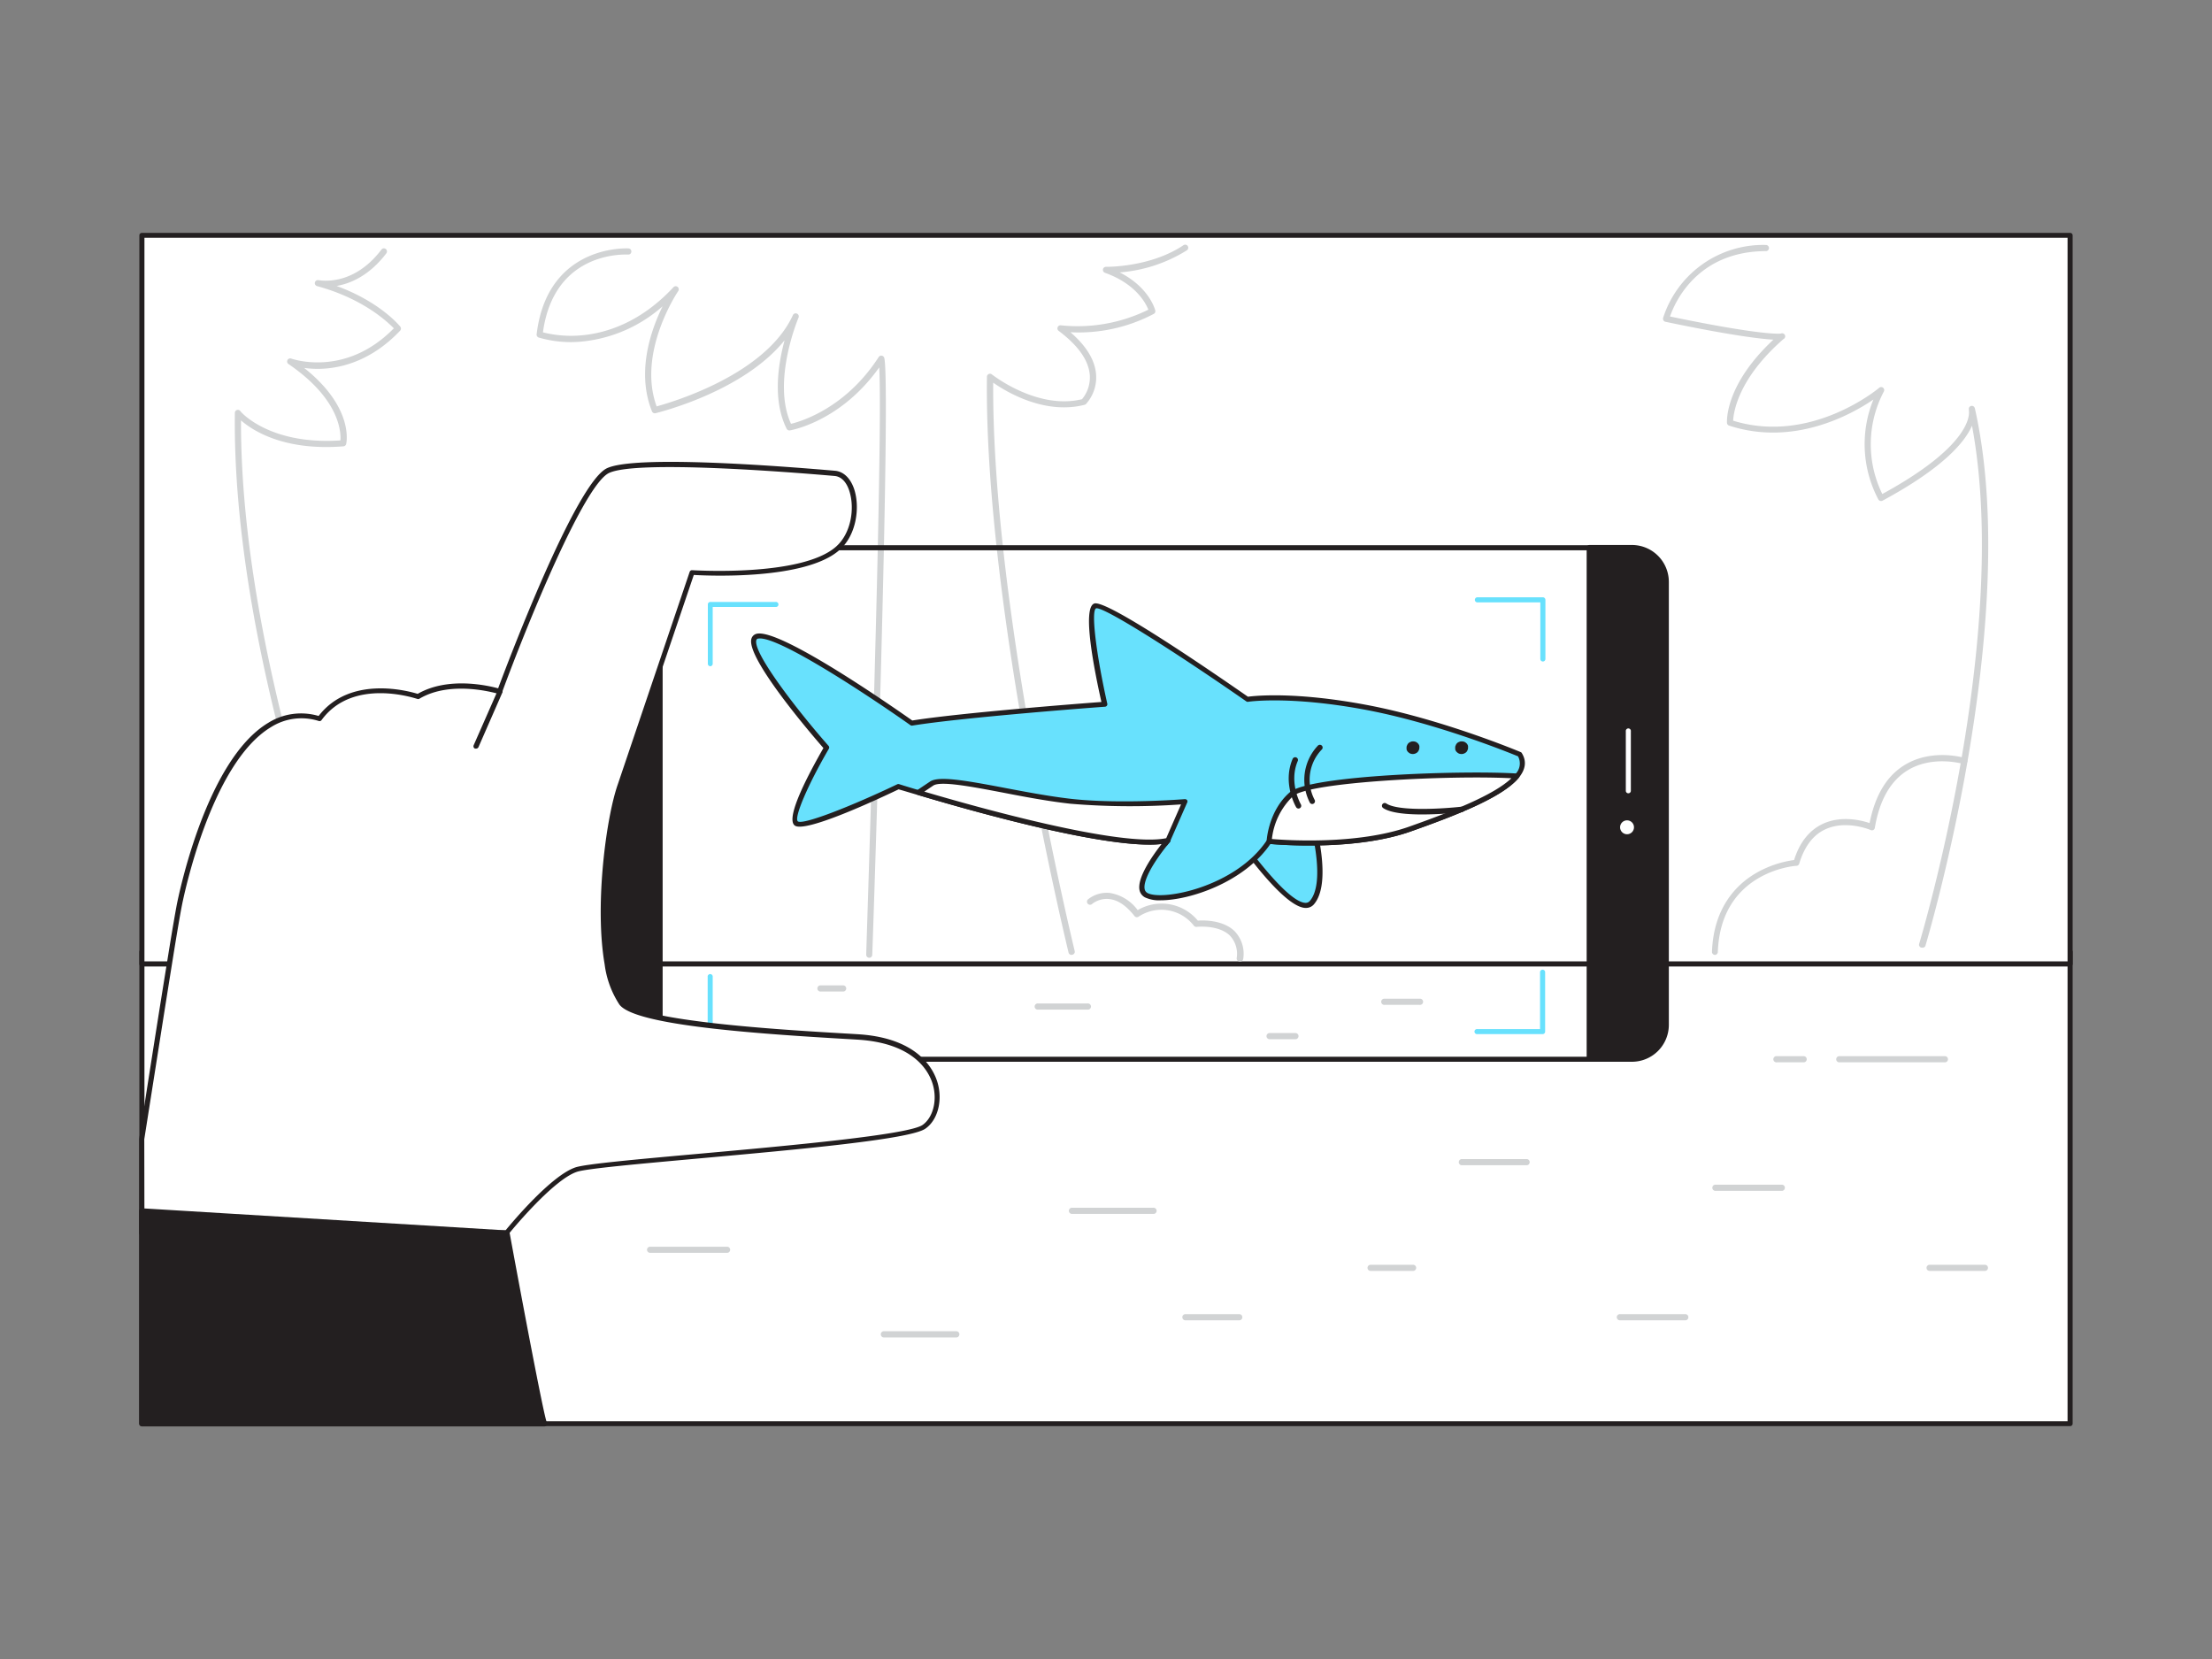 <svg xmlns="http://www.w3.org/2000/svg" viewBox="0 0 400 300"><rect x="0" y="0" width="400" height="300" fill="#808080" stroke="none"/><g id="_482_ar_flatline" data-name="#482_ar_flatline"><rect x="25.66" y="172.13" width="348.68" height="85.31" fill="#fff"/><path d="M374.34,257.89H25.66a.46.46,0,0,1-.46-.45V172.13a.47.47,0,0,1,.46-.46H374.34a.47.47,0,0,1,.46.46v85.31A.46.46,0,0,1,374.34,257.89ZM26.12,257H373.88V172.59H26.12Z" fill="#231f20"/><rect x="25.66" y="42.56" width="348.68" height="131.74" fill="#fff"/><path d="M374.34,174.77H25.66a.47.47,0,0,1-.46-.46V42.56a.46.46,0,0,1,.46-.45H374.34a.46.46,0,0,1,.46.45V174.31A.47.47,0,0,1,374.34,174.77Zm-348.22-.92H373.88V43H26.12Z" fill="#231f20"/><path d="M62.05,168.21a.56.56,0,0,1-.52-.35c-.19-.5-19.6-50.41-19.06-93.17a.55.55,0,0,1,1-.34c0,.06,5.18,6.16,18.09,5.29.11-1.56-.16-7.48-9.33-13.77a.56.56,0,0,1,.51-1c.09,0,9.67,3.47,18.48-5.5C70,58.14,65.64,54,57.35,51.74a.55.55,0,0,1,.26-1.07c.25,0,6.21,1.25,11.37-5.54a.56.56,0,0,1,.78-.11.57.57,0,0,1,.11.78c-3.1,4.06-6.49,5.47-9,5.91,7.85,2.88,11.33,7.14,11.5,7.34a.56.56,0,0,1,0,.73c-4.92,5.21-10.1,6.61-13.57,6.87A17.71,17.71,0,0,1,55,66.53c9,7.15,7.67,13.47,7.6,13.75a.54.54,0,0,1-.5.43c-10.74.86-16.41-2.85-18.52-4.69-.13,42.25,18.8,90.94,19,91.43a.55.55,0,0,1-.32.72A.45.45,0,0,1,62.05,168.21Z" fill="#d1d3d4"/><path d="M193.77,172.68a.56.56,0,0,1-.54-.42c-.15-.62-15.3-63-14.76-104.13a.55.55,0,0,1,.32-.49.53.53,0,0,1,.58.07c.09.06,8.16,6.45,16.29,4.48a6.13,6.13,0,0,0,1.41-4.36c-.2-2.66-2.1-5.35-5.63-8a.55.55,0,0,1-.18-.66.54.54,0,0,1,.59-.34A28.94,28.94,0,0,0,207.66,56c-.46-1.17-2.27-4.68-7.85-6.67a.57.57,0,0,1-.36-.63.55.55,0,0,1,.56-.45c.08,0,8,.12,14-3.91a.55.55,0,1,1,.62.92,26.81,26.81,0,0,1-12.15,4c5.35,2.72,6.38,6.7,6.43,6.88a.55.55,0,0,1-.27.62,29.1,29.1,0,0,1-15.07,3.32c2.89,2.49,4.45,5.06,4.64,7.66a7.18,7.18,0,0,1-1.83,5.32.52.52,0,0,1-.25.14c-7.18,1.84-14.11-2.31-16.53-4-.26,41,14.59,102.15,14.74,102.77a.55.55,0,0,1-.4.67Z" fill="#d1d3d4"/><path d="M157.18,173.2h0a.56.56,0,0,1-.54-.57c0-1,3.1-92.58,2.35-106.19-6.91,9.73-15.76,11.32-16.15,11.39a.56.56,0,0,1-.59-.3c-2.57-5.11-1.54-11.7-.37-16-7.44,9.26-22.61,13-23.33,13.19a.56.56,0,0,1-.65-.33c-2.87-7.14-.18-14.73,1.92-19a25.83,25.83,0,0,1-14.29,6.34,20.51,20.51,0,0,1-8.13-.7.56.56,0,0,1-.36-.59C99,44.11,113.51,44.91,113.65,44.92a.55.55,0,0,1,.52.59.54.54,0,0,1-.59.52c-.55,0-13.38-.7-15.4,14.07a21,21,0,0,0,7.28.51c4.16-.42,10.37-2.27,16.32-8.67a.56.56,0,0,1,.76-.06.57.57,0,0,1,.11.75c-.08.11-7.48,11.08-3.91,20.86,3-.83,19.73-5.79,24.64-16.5a.55.55,0,0,1,.73-.28.56.56,0,0,1,.29.73c-.05.11-4.87,11.54-1.36,19.2,1.88-.45,9.92-2.87,15.86-12.08a.54.54,0,0,1,.56-.24.56.56,0,0,1,.45.42c1.24,5.57-2,103.75-2.18,107.92A.55.55,0,0,1,157.18,173.2Z" fill="#d1d3d4"/><path d="M114.1,99.05h5.21v92.49H114.1a6.18,6.18,0,0,1-6.18-6.18V105.23A6.18,6.18,0,0,1,114.1,99.05Z" fill="#231f20"/><path d="M119.31,192H114.1a6.69,6.69,0,0,1-6.68-6.68V105.23a6.69,6.69,0,0,1,6.68-6.68h5.21a.5.5,0,0,1,.5.5v92.49A.5.5,0,0,1,119.31,192ZM114.1,99.55a5.69,5.69,0,0,0-5.68,5.68v80.13A5.68,5.68,0,0,0,114.1,191h4.71V99.55Z" fill="#231f20"/><path d="M287.43,192H119.31a.45.45,0,0,1-.45-.45V99.05a.46.46,0,0,1,.45-.46H287.43a.46.46,0,0,1,.46.46v92.5A.45.45,0,0,1,287.43,192Zm-167.66-.91H287V99.51H119.77Z" fill="#231f20"/><path d="M301.28,105.23v80.13a6.17,6.17,0,0,1-6.18,6.18h-7.67V99.05h7.67A6.17,6.17,0,0,1,301.28,105.23Z" fill="#231f20"/><path d="M295.1,192h-7.67a.5.5,0,0,1-.5-.5V99.05a.5.5,0,0,1,.5-.5h7.67a6.68,6.68,0,0,1,6.68,6.68v80.13A6.68,6.68,0,0,1,295.1,192Zm-7.17-1h7.17a5.68,5.68,0,0,0,5.68-5.68V105.23a5.69,5.69,0,0,0-5.68-5.68h-7.17Z" fill="#231f20"/><path d="M294.42,143.45A.45.45,0,0,1,294,143V132.25a.46.46,0,1,1,.91,0V143A.45.45,0,0,1,294.42,143.45Z" fill="#fff"/><circle cx="294.22" cy="149.6" r="1.26" fill="#fff"/><path d="M221.65,148.34S234,167,237.21,163.22s0-14.88,0-14.88Z" fill="#68e1fd"/><path d="M236.1,164.18H236c-4.46-.28-13.65-14-14.69-15.57a.46.46,0,0,1,.39-.71h15.56a.46.46,0,0,1,.44.32c.13.47,3.27,11.4-.1,15.31A1.86,1.86,0,0,1,236.1,164.18ZM222.5,148.8c3.08,4.55,10.29,14.26,13.51,14.46a1,1,0,0,0,.85-.34c2.75-3.18.49-12.27,0-14.12Z" fill="#231f20"/><path d="M274.32,140.33c-2.89,3.52-11.57,6.83-19.33,9.58-10.6,3.76-25.48,2.22-25.48,2.22-5.64,8.55-19.15,11.46-22.23,9.75-2.5-1.38,1.65-7.06,3.3-9.14l.13-.15c.23-.3.4-.5.47-.58l0,0c-8.2,1.94-35.31-5.73-45.13-8.66-2.25-.67-3.6-1.09-3.6-1.09s-16.76,8-18.46,6.67,5.47-13.68,5.47-13.68S132.56,115.89,137,115s27.88,15.73,27.88,15.73c9.4-1.54,34.88-3.42,34.88-3.42s-3.93-17.1-1.71-17.78,27.53,16.89,27.53,16.89,7.35-1.16,21.2,1.41,28,8.55,28,8.55A3.15,3.15,0,0,1,274.32,140.33Z" fill="#68e1fd"/><path d="M209.88,162.8a6,6,0,0,1-2.82-.52,1.93,1.93,0,0,1-1-1.33c-.44-2.22,2.26-6.11,4-8.33-9.35,1.08-33.74-5.77-44.15-8.88-1.78-.52-3-.9-3.42-1-4.18,2-17,7.95-18.79,6.53s2.91-10,5.2-14c-2.23-2.55-14.18-16.5-13-19.83a1.28,1.28,0,0,1,1-.85c4.43-.85,25,13.55,28.07,15.7,8.69-1.39,30.52-3.08,34.2-3.35-1.24-5.52-3.57-17.1-1.27-17.81s21.62,12.59,27.77,16.86c1.25-.17,8.43-.94,21.18,1.43,13.74,2.54,28,8.52,28.13,8.58a.37.37,0,0,1,.21.18c.89,1.43.71,2.93-.54,4.45-3,3.63-11.64,6.92-19.53,9.72-9.78,3.47-23.31,2.46-25.4,2.27C225,159.52,215.18,162.8,209.88,162.8Zm1.33-11.29a.46.46,0,0,1,.38.2.44.44,0,0,1,0,.51l-.07.09-.45.56-.14.16c-2.74,3.46-4.22,6.36-3.94,7.74a1,1,0,0,0,.51.71c2.66,1.48,16-1.07,21.63-9.6a.45.45,0,0,1,.43-.2c.15,0,14.9,1.49,25.28-2.2,8.34-3,16.44-6.16,19.12-9.44h0a2.7,2.7,0,0,0,.55-3.27c-1.5-.62-14.89-6.07-27.81-8.46-13.6-2.52-21-1.42-21-1.4a.44.44,0,0,1-.33-.08c-12-8.36-25.63-17.09-27.14-16.83-1,.29,0,8.35,2,17.24a.44.44,0,0,1-.07.37.47.47,0,0,1-.34.19c-.25,0-25.57,1.9-34.84,3.41a.41.41,0,0,1-.34-.07c-6.47-4.59-24-16.32-27.52-15.66a.37.37,0,0,0-.34.25c-.76,2.23,7.62,13,13.08,19.18a.45.45,0,0,1,0,.53c-3.78,6.49-6.34,12.48-5.58,13.09,1,.7,10.1-2.94,18-6.72a.5.5,0,0,1,.34,0s1.34.43,3.58,1.09c8.45,2.52,36.66,10.6,44.91,8.65Z" fill="#231f20"/><path d="M274.32,140.33c-2.89,3.52-11.57,6.83-19.33,9.58-10.6,3.76-25.48,2.22-25.48,2.22s.27-5.28,4-8.53C236.79,140.8,263.89,139.64,274.32,140.33Z" fill="#fff"/><path d="M236.75,152.89c-4.23,0-7.22-.29-7.29-.3a.47.47,0,0,1-.41-.48c0-.22.33-5.51,4.2-8.85,3.58-3.1,31.64-4,41.1-3.38a.45.45,0,0,1,.39.27.47.47,0,0,1-.07.47c-3,3.63-11.64,6.92-19.53,9.72C249.27,152.43,242,152.89,236.75,152.89ZM230,151.72c2.57.22,15.47,1.08,24.83-2.24,7.76-2.75,15.3-5.71,18.48-8.75-11.06-.57-36.5.65-39.47,3.22A12.66,12.66,0,0,0,230,151.72Z" fill="#231f20"/><path d="M210.71,152.59c.23-.3.4-.5.47-.58Z" fill="#fff"/><path d="M210.71,153a.45.45,0,0,1-.29-.1.47.47,0,0,1-.07-.64l.49-.6a.46.46,0,0,1,.7.59l-.48.59A.44.44,0,0,1,210.71,153Z" fill="#231f20"/><path d="M214.29,145l-3.08,7c-8.2,1.94-35.31-5.73-45.13-8.66l2.39-1.61c2.39-1.6,15,2.08,25.11,3.19C202.59,145.88,214.29,145,214.29,145Z" fill="#fff"/><path d="M207.84,152.73c-10.55,0-32.24-6.1-41.9-9a.47.47,0,0,1-.32-.36.5.5,0,0,1,.19-.45l2.4-1.61c1.55-1,6.08-.24,13.34,1.14,3.83.73,8.18,1.55,12.07,2,8.87,1,20.52.07,20.64.06a.48.48,0,0,1,.41.19.45.45,0,0,1,0,.45l-3.08,7a.45.45,0,0,1-.31.26A15.74,15.74,0,0,1,207.84,152.73Zm-40.7-9.58c9.33,2.76,35.52,10.13,43.75,8.42l2.68-6.11a129.5,129.5,0,0,1-20-.12c-3.94-.43-8.3-1.25-12.15-2-5.83-1.11-11.34-2.16-12.66-1.28Z" fill="#231f20"/><path d="M256.67,134.91a1.08,1.08,0,0,0-.29-.51l-.23-.18a1.17,1.17,0,0,0-.58-.15h-.08a.84.84,0,0,0-.44.1,1,1,0,0,0-.6.6.82.82,0,0,0-.1.44l0,.3a1.1,1.1,0,0,0,.29.5l.23.18a1.18,1.18,0,0,0,.58.16h.08a1.27,1.27,0,0,0,.81-.34,1.28,1.28,0,0,0,.33-.8Z" fill="#231f20"/><path d="M265.47,134.91a1.08,1.08,0,0,0-.29-.51l-.23-.18a1.17,1.17,0,0,0-.58-.15h-.08a.82.82,0,0,0-.44.1.8.8,0,0,0-.37.23.85.85,0,0,0-.23.37.74.74,0,0,0-.1.44l0,.3a1.1,1.1,0,0,0,.29.5l.23.18a1.18,1.18,0,0,0,.58.16h.08a1,1,0,0,0,.44-.1,1,1,0,0,0,.37-.24.77.77,0,0,0,.23-.36.86.86,0,0,0,.1-.44Z" fill="#231f20"/><path d="M234.81,146.21a.5.5,0,0,1-.43-.25c-.1-.17-2.5-4.36-.63-8.73a.51.51,0,0,1,.66-.26.49.49,0,0,1,.26.66c-1.67,3.9.55,7.79.57,7.83a.5.5,0,0,1-.18.68A.43.43,0,0,1,234.81,146.21Z" fill="#231f20"/><path d="M237.29,145.39a.49.49,0,0,1-.45-.29,9,9,0,0,1,1.47-10.26.5.5,0,1,1,.68.73,7.84,7.84,0,0,0-1.24,9.11.5.5,0,0,1-.25.66A.41.41,0,0,1,237.29,145.39Z" fill="#231f20"/><path d="M257.24,147.28c-2.85,0-5.77-.25-7.12-1.16a.5.5,0,0,1-.14-.69.51.51,0,0,1,.7-.14c2.24,1.5,10.54.93,13.55.59a.49.49,0,0,1,.55.44.5.5,0,0,1-.44.55A69,69,0,0,1,257.24,147.28Z" fill="#231f20"/><path d="M128.43,120.48A.46.46,0,0,1,128,120v-10.7a.45.45,0,0,1,.46-.45h11.78a.46.46,0,1,1,0,.91H128.88V120A.46.46,0,0,1,128.43,120.48Z" fill="#68e1fd"/><path d="M140.21,187.82H128.43a.46.46,0,0,1-.46-.46V176.67a.46.46,0,1,1,.91,0v10.24h11.33a.45.45,0,0,1,.46.45A.46.46,0,0,1,140.21,187.82Z" fill="#68e1fd"/><path d="M279,119.62a.46.46,0,0,1-.46-.46V108.93H267.16a.46.46,0,0,1,0-.92H279a.47.47,0,0,1,.46.46v10.69A.46.46,0,0,1,279,119.62Z" fill="#68e1fd"/><path d="M279,187H267.16a.46.46,0,1,1,0-.91h11.33V175.81a.46.46,0,0,1,.92,0v10.7A.46.46,0,0,1,279,187Z" fill="#68e1fd"/><path d="M167.11,203.79c-4.31,3.07-58.29,6.21-62.9,7.75S91.63,223,91.63,223h-66v-17c1.57-10.1,3.53-22.65,5-31.63.12-.76.24-1.48.35-2.18.64-3.91,1.15-6.92,1.44-8.41,1.54-8,9.5-38.66,25.39-33.74,6-8.19,17.78-4,17.78-4,6.16-3.69,14.78-.92,14.78-.92s13.76-37.25,19.61-40c5.54-2.56,36.81.15,41,.52s5,9.66.51,13.59c-6.48,5.69-26.34,4.35-26.34,4.35l-13,38.45c-2,5.7-3.88,19.9-2.67,30.12.09.75.2,1.48.32,2.18a17,17,0,0,0,2.58,7.07c3.33,4.43,37.69,5.77,43.29,6.21C171.06,188.79,171.42,200.71,167.11,203.79Z" fill="#fff"/><path d="M91.63,223.41h-66a.46.46,0,0,1-.46-.46v-17c1.56-10.06,3.53-22.68,5-31.7.12-.76.24-1.48.35-2.18.66-4.09,1.17-7,1.44-8.43.21-1.06,5.15-26.1,16.55-32.93a11.19,11.19,0,0,1,9.11-1.24c5.72-7.45,16.3-4.49,17.91-4,5.53-3.18,12.73-1.49,14.55-1,1.58-4.25,14-37.18,19.7-39.81,5.11-2.37,30.53-.46,41.23.47,1.54.14,2.8,1.36,3.46,3.35,1.08,3.31.38,8.35-2.69,11-6.14,5.4-23.53,4.65-26.32,4.49l-12.91,38.12c-1.93,5.5-3.87,19.54-2.64,29.91.09.76.19,1.49.31,2.16a16.5,16.5,0,0,0,2.5,6.88c2.74,3.65,29.2,5.2,39.16,5.79,1.71.1,3,.17,3.8.23,10.56.83,13.23,6.45,13.89,8.82.89,3.21,0,6.66-2.22,8.21-2.71,1.94-23,3.77-40.82,5.38-11,1-20.43,1.84-22.2,2.43-4.43,1.48-12.29,11.17-12.37,11.27A.43.43,0,0,1,91.63,223.41Zm-65.51-.91H91.41c1.12-1.37,8.25-9.92,12.65-11.4,1.87-.62,10.93-1.44,22.41-2.47,16-1.44,37.86-3.42,40.37-5.21h0c1.88-1.34,2.66-4.38,1.87-7.22-.61-2.19-3.1-7.38-13.08-8.16-.77-.06-2.08-.13-3.78-.23-18.22-1.07-37.2-2.64-39.84-6.15a17.28,17.28,0,0,1-2.67-7.27c-.12-.69-.23-1.43-.32-2.21-1.25-10.51.73-24.74,2.69-30.32l13-38.44a.44.44,0,0,1,.46-.31c.2,0,19.75,1.26,26-4.25,2.78-2.44,3.41-7,2.42-10.06-.31-1-1.08-2.59-2.67-2.73-8.29-.72-35.72-2.89-40.77-.55-4.49,2.08-14.64,26.87-19.37,39.7a.46.46,0,0,1-.57.27c-.09,0-8.49-2.66-14.4.88a.45.45,0,0,1-.39,0c-.11,0-11.55-4-17.27,3.84a.44.44,0,0,1-.5.17A10.31,10.31,0,0,0,49,131.49c-11,6.62-15.92,31.27-16.12,32.32-.28,1.42-.78,4.32-1.44,8.39-.11.7-.23,1.43-.35,2.19-1.45,9-3.42,21.63-5,31.62Z" fill="#231f20"/><line x1="90.38" y1="125.06" x2="86.07" y2="134.91" fill="#fff"/><path d="M86.07,135.37a.58.58,0,0,1-.18,0,.46.46,0,0,1-.24-.6L90,124.88a.45.45,0,0,1,.6-.24.46.46,0,0,1,.24.6l-4.31,9.85A.47.47,0,0,1,86.07,135.37Z" fill="#231f20"/><path d="M98.44,257.44H25.66V219l66,4S98,257.44,98.44,257.44Z" fill="#231f20"/><path d="M98.44,257.94H25.66a.51.51,0,0,1-.5-.5V219a.52.52,0,0,1,.16-.37.5.5,0,0,1,.37-.13l66,4a.51.51,0,0,1,.46.41c2.4,13.06,6.13,32.79,6.71,34.26a.52.52,0,0,1,.11.32A.51.51,0,0,1,98.44,257.94Zm-72.28-1H97.81c-.7-2.26-2.21-9.6-6.6-33.51l-65-3.94Z" fill="#231f20"/><path d="M255.53,229.82h-7.68a.55.55,0,0,1-.56-.55.56.56,0,0,1,.56-.56h7.68a.56.56,0,0,1,.56.56A.55.55,0,0,1,255.53,229.82Z" fill="#d1d3d4"/><path d="M208.52,219.51H193.77a.56.56,0,0,1,0-1.11h14.75a.56.56,0,1,1,0,1.11Z" fill="#d1d3d4"/><path d="M304.65,238.75H293a.56.56,0,1,1,0-1.11h11.68a.56.56,0,1,1,0,1.11Z" fill="#d1d3d4"/><path d="M322.13,215.34h-12a.56.56,0,0,1,0-1.11h12a.56.56,0,1,1,0,1.11Z" fill="#d1d3d4"/><path d="M173,241.84H159.91a.56.56,0,1,1,0-1.11H173a.56.56,0,0,1,0,1.11Z" fill="#d1d3d4"/><path d="M347.58,171.36l-.16,0a.55.55,0,0,1-.37-.7c.17-.56,16.69-55.48,9.55-93.68-1.25,2.89-5.08,7.57-16.18,13.56a.57.57,0,0,1-.74-.2,21.36,21.36,0,0,1-.91-18.09c-4,2.73-14.43,8.53-26.1,4.71a.56.56,0,0,1-.38-.48c0-.29-.42-6.84,8.4-15.06-2.27-.13-7.61-.74-19.52-3.23a.55.55,0,0,1-.36-.25.61.61,0,0,1-.07-.44,19,19,0,0,1,18.66-13.2.56.56,0,0,1,0,1.11c-12.55,0-16.57,9.37-17.41,11.82,16.83,3.5,19.92,3.11,20.05,3.09a.55.55,0,0,1,.46,1c-8.22,7.18-9,13.23-9.1,14.75,14.12,4.37,26.27-5.82,26.39-5.92a.55.55,0,0,1,.86.67,20.42,20.42,0,0,0-.27,18.51c15.88-8.66,15.78-14.21,15.66-15.06l0-.17a.55.55,0,0,1,1.06-.31,2,2,0,0,1,.07.28c8.56,38.54-8.84,96.38-9,97A.55.55,0,0,1,347.58,171.36Z" fill="#d1d3d4"/><path d="M310.11,172.68h0a.55.55,0,0,1-.53-.57c.29-8,4.43-12.14,7.85-14.16a18.93,18.93,0,0,1,7-2.43c1-3.22,2.79-5.43,5.23-6.56,3.34-1.54,7-.61,8.42-.12,1-5,3.07-8.49,6.3-10.48,5-3.08,10.78-1.34,11-1.27a.55.55,0,0,1,.36.7.54.54,0,0,1-.69.36c-.05,0-5.55-1.65-10.11,1.16-3.09,1.91-5.07,5.4-5.91,10.38a.53.53,0,0,1-.28.4.56.56,0,0,1-.49,0s-4.41-1.88-8.16-.13c-2.22,1-3.81,3.12-4.74,6.21a.56.56,0,0,1-.49.4c-.56,0-13.71,1.16-14.23,15.56A.55.55,0,0,1,310.11,172.68Z" fill="#d1d3d4"/><path d="M224.14,173.87h0a.56.56,0,0,1-.51-.6,4.82,4.82,0,0,0-1.24-4.1c-2.08-2-6-1.57-6-1.56a.58.58,0,0,1-.49-.2,7.43,7.43,0,0,0-10-1.65.55.55,0,0,1-.75-.11c-1.48-1.89-3-2.92-4.62-3.08a4.32,4.32,0,0,0-3,.86.56.56,0,1,1-.73-.84,5.43,5.43,0,0,1,3.85-1.12,7.76,7.76,0,0,1,5.08,3.11,8.51,8.51,0,0,1,10.88,1.9c1-.08,4.52-.15,6.63,1.89a5.9,5.9,0,0,1,1.58,5A.56.56,0,0,1,224.14,173.87Z" fill="#d1d3d4"/><path d="M224.17,238.75h-9.88a.56.56,0,0,1,0-1.11h9.88a.56.56,0,0,1,0,1.11Z" fill="#d1d3d4"/><path d="M276.13,210.71H264.28a.56.56,0,0,1,0-1.11h11.85a.56.56,0,0,1,0,1.11Z" fill="#d1d3d4"/><path d="M196.65,182.57h-8.92a.56.56,0,1,1,0-1.11h8.92a.56.56,0,1,1,0,1.11Z" fill="#d1d3d4"/><path d="M234.18,187.92h-4.67a.56.56,0,0,1,0-1.11h4.67a.56.56,0,1,1,0,1.11Z" fill="#d1d3d4"/><path d="M152.54,179.3h-4.1a.56.56,0,1,1,0-1.11h4.1a.56.56,0,0,1,0,1.11Z" fill="#d1d3d4"/><path d="M256.71,181.71H250.4a.56.56,0,1,1,0-1.11h6.31a.56.56,0,1,1,0,1.11Z" fill="#d1d3d4"/><path d="M131.51,226.55H117.58A.56.56,0,0,1,117,226a.55.55,0,0,1,.56-.55h13.93a.55.55,0,0,1,.55.55A.56.56,0,0,1,131.51,226.55Z" fill="#d1d3d4"/><path d="M358.93,229.82h-10a.55.55,0,0,1-.55-.55.56.56,0,0,1,.55-.56h10a.56.56,0,0,1,.56.56A.55.55,0,0,1,358.93,229.82Z" fill="#d1d3d4"/><path d="M351.62,192.1H332.68a.56.56,0,1,1,0-1.11h18.94a.56.56,0,1,1,0,1.11Z" fill="#d1d3d4"/><path d="M326.23,192.1h-4.92a.56.56,0,1,1,0-1.11h4.92a.56.56,0,0,1,0,1.11Z" fill="#d1d3d4"/></g></svg>